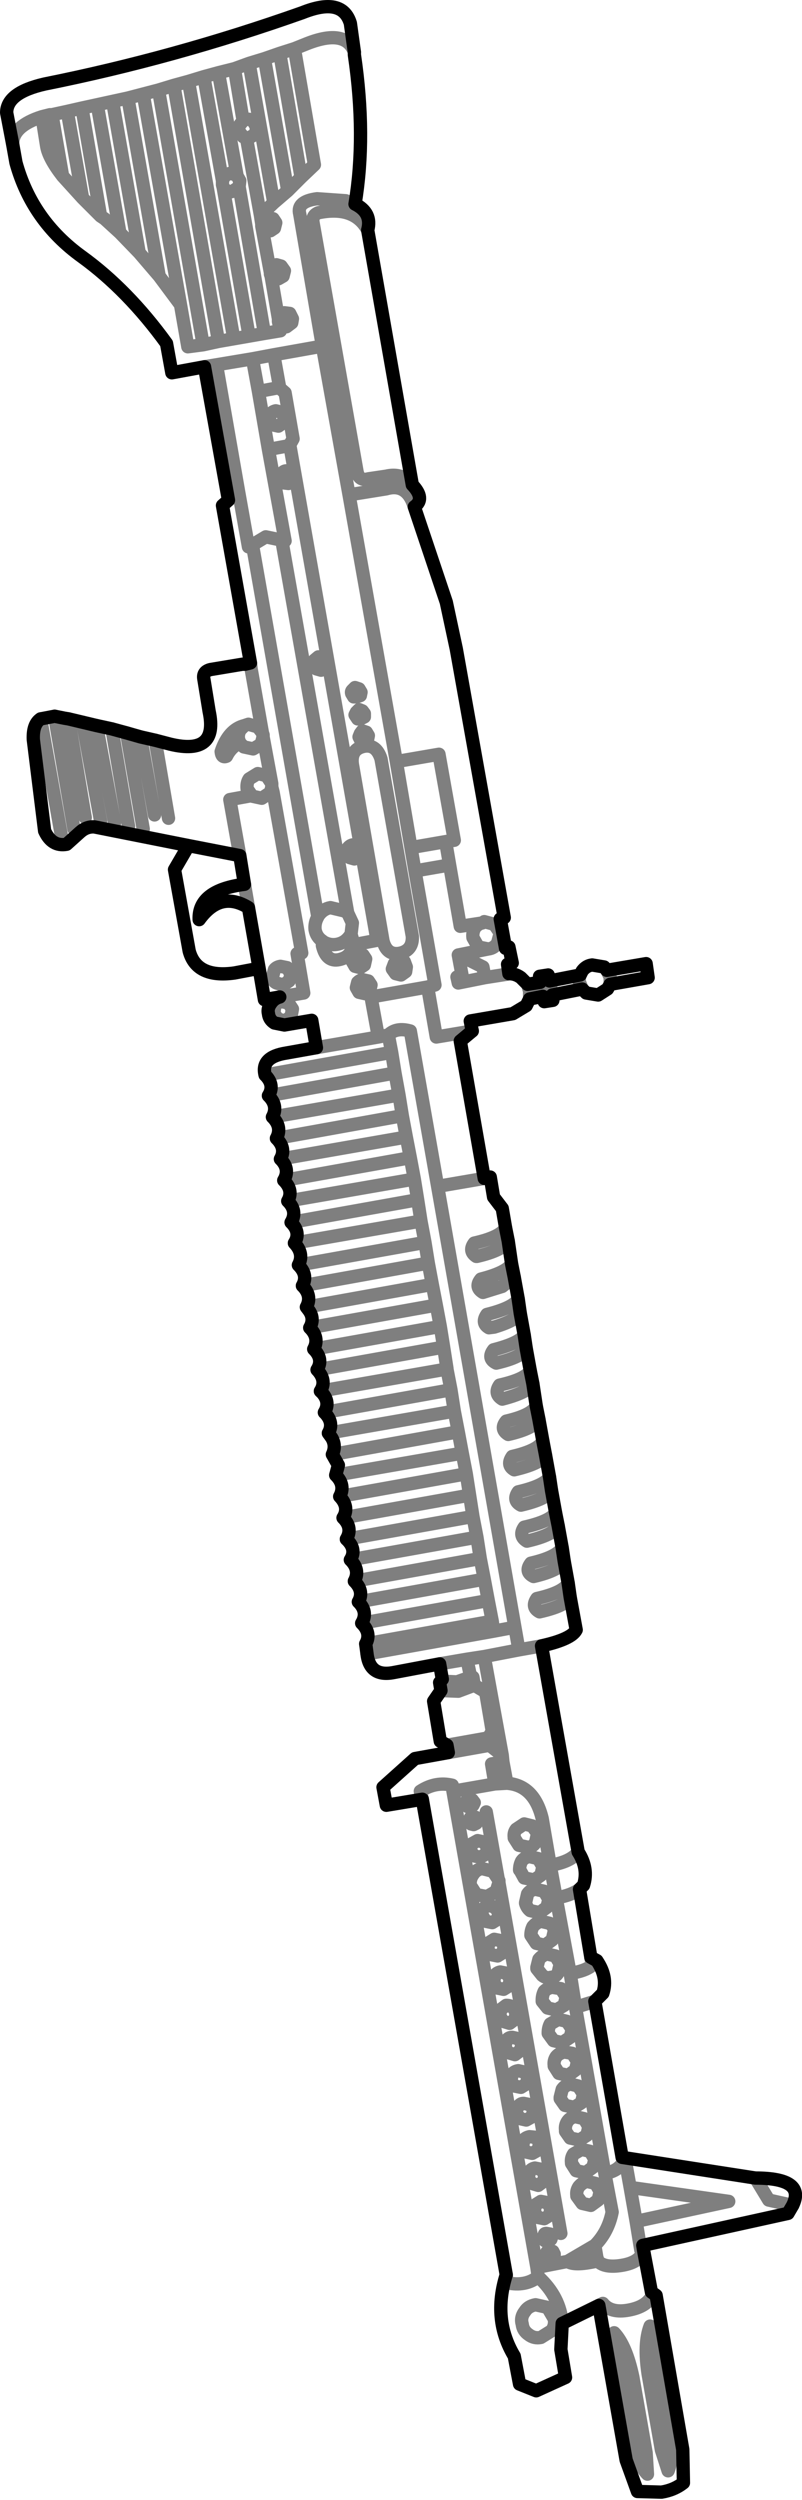 <?xml version="1.0" encoding="UTF-8" standalone="no"?>
<svg xmlns:xlink="http://www.w3.org/1999/xlink" height="187.45px" width="60.2px" xmlns="http://www.w3.org/2000/svg">
  <g transform="matrix(1.0, 0.0, 0.0, 1.0, -340.55, -311.5)">
    <path d="M367.2 326.8 L366.5 326.55 364.35 326.4 Q362.8 326.6 363.05 327.55 L364.75 337.45 366.75 348.6 369.55 348.15 Q371.1 347.7 371.65 349.5 M371.5 347.85 L371.35 347.65 Q370.6 346.95 369.55 347.2 L368.2 347.4 Q367.5 347.6 367.35 346.85 L364.05 328.2 Q363.95 327.65 364.45 327.45 367.15 326.9 368.15 328.75 M367.15 315.4 Q366.5 313.65 363.65 314.75 L362.65 315.15 364.15 323.85 363.15 324.8 362.15 325.8 361.1 326.7 360.1 327.65 360.2 328.3 360.3 328.05 Q360.4 327.85 360.65 327.8 L361.05 327.9 361.25 328.2 361.15 328.6 360.85 328.8 360.4 328.75 360.2 328.45 360.85 331.95 Q360.8 331.75 360.9 331.6 L361.3 331.35 361.65 331.45 361.9 331.8 361.8 332.2 361.45 332.4 361.05 332.35 360.9 332.2 361.45 335.4 361.55 335.15 Q361.65 334.95 361.9 334.95 L362.3 335.0 362.5 335.4 362.45 335.7 362.05 336.0 361.7 335.85 361.45 335.6 361.6 336.3 360.4 336.5 359.25 336.7 358.1 336.9 356.95 337.1 355.8 337.35 354.65 337.5 354.1 334.35 352.5 332.2 351.0 330.45 349.55 328.95 348.4 327.9 348.1 327.7 346.75 326.35 345.25 324.7 Q344.2 323.35 344.05 322.45 L343.7 320.25 Q341.5 320.95 341.5 322.3 M355.9 339.0 L356.8 338.85 359.5 338.4 361.1 338.1 364.75 337.45 M343.7 320.25 L344.3 320.1 344.45 320.1 345.6 319.85 346.7 319.6 347.85 319.35 349.0 319.1 350.15 318.85 351.3 318.55 352.45 318.25 353.6 317.9 354.7 317.6 355.85 317.25 356.95 316.95 358.15 316.65 359.25 316.25 360.4 315.9 361.55 315.5 362.65 315.15 M360.1 327.65 L359.05 321.85 358.8 321.75 358.45 321.3 Q358.45 321.0 358.6 320.8 L358.8 320.55 358.15 316.65 M359.05 321.85 L359.3 321.8 359.75 321.55 359.8 321.0 359.55 320.6 Q359.35 320.4 359.05 320.45 L358.8 320.55 M357.35 324.8 L357.25 325.05 357.25 325.35 357.3 325.55 357.5 325.75 357.8 325.9 358.0 325.85 358.45 325.55 358.5 325.5 358.55 325.05 358.35 324.7 358.3 324.6 357.8 324.5 357.55 324.6 357.35 324.8 M360.2 328.3 L360.2 328.45 M360.85 331.95 L360.85 332.0 360.85 332.05 360.9 332.2 M361.45 335.4 L361.45 335.6 M361.1 338.1 L361.55 340.6 361.95 340.95 362.55 344.4 362.3 344.85 368.85 382.0 367.0 382.35 Q366.95 383.25 366.0 383.45 365.05 383.65 364.75 382.4 L364.75 382.05 Q364.3 381.75 364.2 381.2 364.15 380.7 364.4 380.25 L364.4 380.2 359.5 352.35 359.2 352.5 358.45 348.3 357.7 349.0 M359.35 361.2 L359.4 361.65 360.25 366.45 360.3 366.6 360.3 366.75 360.95 370.25 360.95 370.5 361.05 370.9 363.2 382.95 362.85 383.0 363.35 385.95 361.55 386.25 M364.3 390.05 L368.95 389.25 368.4 386.25 372.65 385.5 373.2 385.35 371.7 376.8 371.4 375.05 370.3 368.6 366.75 348.6 M359.5 338.4 L359.95 340.85 361.3 340.6 361.55 340.6 M360.75 343.0 L360.85 342.55 Q361.0 342.35 361.25 342.3 L361.65 342.4 361.9 342.75 361.8 343.2 361.45 343.45 361.0 343.35 360.75 343.0 M362.3 344.85 L362.05 344.95 360.7 345.2 361.95 352.05 361.7 352.0 366.65 379.95 367.0 380.7 366.9 381.55 367.0 381.9 367.0 382.35 M360.7 345.2 L359.95 340.85 M357.3 325.55 L359.25 336.7 M360.4 336.5 L358.5 325.5 M360.4 315.9 L362.15 325.8 M363.15 324.8 L361.55 315.5 M358.1 336.9 L354.7 317.6 M357.25 325.05 L355.85 317.25 M358.35 324.7 L356.95 316.95 M361.1 326.7 L359.25 316.25 M344.45 320.1 L345.25 324.7 M346.75 326.35 L345.6 319.85 M348.1 327.7 L346.7 319.6 M349.55 328.95 L347.85 319.35 M351.0 330.45 L349.0 319.1 M352.5 332.2 L350.15 318.85 M354.1 334.35 L351.3 318.55 M353.6 317.9 L356.95 337.1 M355.8 337.35 L352.45 318.25 M362.2 347.75 L361.8 347.7 361.6 347.35 361.7 347.0 Q361.85 346.8 362.05 346.8 L362.35 346.85 362.6 347.2 362.5 347.55 362.2 347.75 M359.5 352.35 L360.5 351.75 361.7 352.0 M358.85 361.3 L358.9 361.3 M364.15 361.0 L364.45 360.75 364.85 360.85 365.05 361.2 364.95 361.5 364.65 361.75 364.3 361.65 364.1 361.35 Q364.05 361.15 364.15 361.0 M359.4 361.65 Q359.3 361.2 358.95 361.3 M360.3 366.75 L360.15 367.3 359.55 367.65 358.85 367.5 358.55 367.2 Q357.9 367.5 357.55 368.2 357.2 368.35 357.15 367.85 357.7 366.2 358.9 365.9 L359.2 365.8 359.9 366.0 360.25 366.45 360.3 366.75 M358.55 367.2 L358.45 366.9 Q358.4 366.5 358.6 366.2 L358.9 365.9 M358.55 375.65 L357.8 371.45 359.45 371.15 359.1 370.65 Q359.05 370.2 359.25 369.9 L359.9 369.5 360.55 369.65 360.95 370.25 M360.95 370.5 L360.85 370.95 361.05 370.9 M359.45 371.15 L359.5 371.2 360.2 371.35 360.8 370.95 360.85 370.95 M358.9 377.8 L359.2 379.55 M366.65 379.95 L366.4 379.8 365.35 379.55 Q364.8 379.65 364.45 380.15 L364.4 380.25 M362.25 385.05 L361.8 385.35 361.3 385.2 Q361.0 385.05 361.0 384.75 L361.15 384.2 Q361.3 384.0 361.6 383.95 L362.1 384.05 362.4 384.55 362.25 385.05 M361.1 387.45 L361.2 386.85 Q361.4 386.65 361.7 386.6 L362.2 386.7 362.5 387.15 362.4 387.7 361.95 388.05 361.4 387.9 361.1 387.45 M351.1 366.75 L352.15 372.6 M352.2 367.0 L353.2 372.85 M350.05 366.45 L351.3 373.65 M346.75 365.65 L348.1 373.05 M343.6 365.4 L345.15 374.1 M344.65 365.2 L346.1 373.65 M345.7 365.4 L346.95 372.8 M347.8 365.9 L349.15 373.2 M348.95 366.15 L350.2 373.45 M367.0 363.25 L367.2 363.05 367.5 363.15 367.65 363.4 367.6 363.65 367.3 363.75 367.1 363.75 366.95 363.5 Q366.9 363.35 367.0 363.25 M367.5 364.7 L367.75 364.8 367.9 365.0 367.9 365.25 367.6 365.4 367.4 365.4 367.2 365.1 367.3 364.9 367.5 364.7 M367.75 366.3 L368.05 366.4 368.2 366.65 368.15 366.9 367.9 367.05 367.65 367.05 367.5 366.75 367.6 366.5 367.75 366.3 M367.9 367.45 Q368.8 367.3 369.15 368.4 L371.5 381.7 Q371.55 382.7 370.65 382.95 369.6 383.2 369.3 382.05 L367.0 368.8 Q366.85 367.65 367.9 367.45 M371.4 375.05 L374.0 374.6 374.65 374.5 373.5 368.05 370.3 368.6 M375.7 382.95 L374.95 383.1 375.25 384.7 374.85 384.75 374.95 385.2 376.95 384.8 376.8 384.0 375.8 383.5 375.7 382.95 377.2 382.65 376.45 382.5 376.05 381.8 Q376.0 381.4 376.2 381.05 376.45 380.75 376.75 380.7 L375.1 380.95 374.3 376.35 371.7 376.8 M377.2 382.65 Q377.65 382.6 377.9 382.2 L378.1 381.45 377.65 380.8 376.9 380.6 376.85 380.65 376.75 380.7 M374.3 376.35 L374.0 374.6 M367.45 375.65 L367.15 375.9 366.8 375.8 366.55 375.45 366.65 375.1 Q366.8 374.9 367.0 374.85 L367.3 374.95 367.55 375.3 367.45 375.65 M364.75 382.05 L364.8 382.1 Q365.3 382.4 365.85 382.3 366.4 382.2 366.75 381.75 L366.9 381.55 M367.45 383.0 L367.8 383.1 368.0 383.4 367.9 383.85 367.6 384.05 367.2 383.95 367.0 383.6 367.1 383.2 Q367.2 383.05 367.45 383.0 M370.9 383.6 L371.05 384.0 371.0 384.35 370.65 384.6 370.25 384.5 370.0 384.15 370.15 383.75 370.45 383.55 370.9 383.6 M368.95 389.25 L369.7 389.1 Q370.3 388.5 371.35 388.8 L373.4 400.45 376.9 399.85 M372.65 385.5 L373.3 389.25 376.0 388.8 M367.75 384.95 L368.2 385.05 368.4 385.35 368.3 385.8 367.95 386.0 367.5 385.9 367.3 385.55 367.4 385.15 Q367.55 385.0 367.75 384.95 M369.7 389.1 L369.95 390.4 370.2 391.95 370.5 393.6 370.75 395.15 371.05 396.75 371.35 398.3 371.65 399.9 371.9 401.45 372.15 403.05 372.45 404.65 372.7 406.2 373.0 407.8 373.3 409.35 373.6 410.95 373.85 412.5 374.1 414.1 374.1 414.15 374.4 415.7 374.65 417.3 374.95 418.85 375.25 420.45 375.55 422.0 375.8 423.6 376.05 425.2 376.35 426.75 376.6 428.35 376.9 429.9 377.2 431.5 377.5 433.05 377.6 433.8 379.2 433.5 373.4 400.45 M384.25 385.65 L384.05 385.15 Q384.0 384.85 384.1 384.6 M380.15 385.3 L380.3 385.8 380.3 386.4 M381.8 385.05 L382.0 386.1 M381.3 386.2 L381.1 385.15 M378.75 384.5 L378.55 384.55 376.95 384.8 M386.1 384.25 L386.35 384.75 386.35 385.3 M370.2 391.95 L360.7 393.65 M360.45 392.1 L369.95 390.4 M361.0 395.25 L370.5 393.6 M358.45 348.3 L356.8 338.85 M378.5 403.55 Q378.15 404.25 376.15 404.7 375.7 405.3 376.3 405.7 L376.35 405.7 Q378.3 405.25 378.7 404.55 M378.95 406.25 Q378.6 406.9 376.65 407.4 376.15 408.0 376.8 408.4 L378.25 407.95 379.15 407.25 M364.6 415.8 L374.05 414.15 374.1 414.15 M364.9 417.4 L374.4 415.7 M379.9 411.6 Q379.55 412.2 377.6 412.7 377.1 413.35 377.8 413.7 379.75 413.25 380.05 412.6 M379.45 408.9 Q379.1 409.55 377.1 410.05 376.65 410.7 377.25 411.05 L377.65 411.0 Q379.3 410.5 379.6 409.95 M380.35 414.25 Q380.05 414.9 378.05 415.35 377.6 416.0 378.25 416.4 380.2 415.9 380.55 415.25 M380.8 416.9 Q380.5 417.6 378.55 418.05 378.05 418.65 378.7 419.05 380.65 418.6 381.0 417.9 M381.3 419.55 Q380.95 420.25 379.0 420.7 378.55 421.35 379.15 421.7 381.1 421.25 381.5 420.6 M365.5 420.55 L374.95 418.85 M365.2 418.95 L374.65 417.3 M382.25 424.9 Q381.9 425.55 379.9 426.0 379.45 426.65 380.1 427.05 382.1 426.6 382.45 425.9 M381.8 422.25 Q381.4 422.9 379.45 423.35 379.0 424.0 379.65 424.35 381.6 423.9 381.95 423.25 M382.75 427.55 Q382.35 428.25 380.4 428.7 379.9 429.35 380.6 429.7 382.55 429.25 382.9 428.55 M383.2 430.2 Q382.85 430.9 380.85 431.35 380.4 432.0 381.05 432.35 383.05 431.9 383.35 431.25 M373.75 437.4 L373.75 437.55 374.85 437.6 375.85 437.25 375.85 437.1 375.6 435.9 373.55 436.25 M375.6 435.9 L376.9 435.7 379.5 435.2 379.2 433.5 M374.1 442.35 L377.2 441.8 377.5 441.3 377.0 438.35 376.15 437.85 374.95 438.3 373.65 438.25 M375.85 437.1 L376.05 437.25 376.15 437.85 M376.9 435.7 L378.25 443.1 378.3 443.6 378.6 445.2 Q380.65 445.35 381.25 447.85 L381.85 451.35 Q383.4 451.1 383.95 450.35 M378.6 445.2 L377.7 445.25 374.55 445.8 380.85 481.5 383.15 481.05 385.2 479.85 Q386.2 478.85 386.5 477.35 L385.95 474.45 383.75 462.0 383.35 459.45 382.3 453.8 381.85 451.35 M377.7 445.25 L377.45 443.75 378.3 443.6 M377.2 441.8 L377.3 442.35 378.25 443.1 M381.2 434.9 L379.5 435.2 M376.6 428.35 L367.15 430.05 M366.05 423.7 L375.55 422.0 M366.3 425.3 L375.8 423.6 M366.55 426.9 L376.05 425.2 M366.85 428.45 L376.35 426.75 M377.3 442.35 L374.2 442.9 M368.0 434.75 L377.5 433.05 M367.7 433.2 L377.2 431.5 M368.1 435.5 L377.6 433.8 M367.45 431.6 L376.9 429.9 M365.75 422.1 L375.25 420.45 M384.9 458.25 L385.0 458.85 385.35 458.5 M380.5 448.4 L380.9 448.95 380.75 449.65 Q380.5 450.0 380.2 450.0 L379.5 449.85 379.15 449.3 379.15 449.25 Q379.1 448.9 379.3 448.65 L379.9 448.25 380.5 448.4 M380.3 450.7 L380.95 450.85 381.3 451.45 381.15 452.1 380.65 452.45 379.9 452.3 379.6 451.75 379.55 451.7 Q379.55 451.35 379.7 451.05 379.9 450.75 380.3 450.7 M376.15 446.65 L376.05 446.85 375.85 447.0 375.65 446.95 375.5 446.75 375.55 446.55 375.75 446.4 376.0 446.45 376.15 446.65 M375.85 447.8 L376.0 447.7 376.25 447.75 376.4 447.95 376.3 448.2 376.1 448.3 375.9 448.25 375.75 448.05 375.85 447.8 M376.85 449.6 L377.15 450.0 377.05 450.5 376.6 450.75 376.15 450.65 375.85 450.25 375.95 449.75 376.4 449.5 376.85 449.6 M377.7 454.5 L378.0 454.9 377.9 455.4 377.5 455.65 377.0 455.55 376.75 455.1 Q376.65 454.85 376.8 454.65 377.0 454.4 377.25 454.35 L377.7 454.5 M378.0 452.5 L377.95 452.4 377.55 451.8 376.75 451.6 Q376.3 451.65 376.05 452.05 375.8 452.4 375.85 452.85 L376.3 453.55 377.1 453.7 377.8 453.3 378.0 452.65 378.0 452.5 M378.15 457.0 L378.4 457.4 378.3 457.9 377.9 458.15 377.4 458.05 377.15 457.65 377.25 457.15 377.65 456.9 378.15 457.0 M382.3 453.8 Q383.45 453.6 384.05 453.15 M380.0 454.2 L380.0 454.15 380.15 453.5 Q380.35 453.2 380.75 453.15 L381.4 453.3 381.75 453.9 381.6 454.5 381.05 454.9 380.35 454.75 Q380.1 454.55 380.0 454.2 M380.8 457.2 L380.4 456.6 Q380.4 456.25 380.55 455.95 380.8 455.65 381.15 455.55 L381.8 455.7 Q382.15 455.95 382.15 456.3 L382.0 456.95 381.45 457.35 380.8 457.2 M377.05 447.35 L377.95 452.4 M372.25 446.4 L372.1 445.8 Q373.25 445.05 374.5 445.35 L374.55 445.8 M382.45 459.4 Q382.25 459.75 381.9 459.75 381.55 459.85 381.25 459.6 L380.85 459.1 380.85 459.0 381.0 458.4 Q381.25 458.1 381.6 458.0 L382.25 458.15 382.6 458.75 382.45 459.4 M382.0 460.5 L382.65 460.6 383.05 461.2 382.9 461.85 382.3 462.2 381.65 462.05 381.25 461.55 381.25 461.45 Q381.25 461.1 381.4 460.8 381.65 460.55 382.0 460.5 M381.7 463.9 Q381.7 463.55 381.85 463.25 L382.45 462.9 383.1 463.05 383.5 463.65 383.35 464.25 382.75 464.65 382.1 464.5 381.7 463.95 381.7 463.9 M377.85 460.55 L377.6 460.1 377.7 459.6 Q377.85 459.4 378.1 459.35 L378.6 459.45 378.85 459.9 378.75 460.4 378.35 460.65 377.85 460.55 M378.05 462.6 L378.15 462.15 378.55 461.85 Q378.85 461.85 379.05 462.0 L379.3 462.4 379.2 462.9 378.8 463.2 378.3 463.05 378.05 462.6 M379.45 466.75 L379.9 466.85 380.2 467.25 380.05 467.75 379.65 468.0 379.15 467.9 378.9 467.5 379.0 467.0 Q379.15 466.8 379.45 466.75 M379.0 464.25 L379.45 464.35 379.75 464.75 379.6 465.25 379.2 465.55 378.7 465.4 378.45 465.0 378.55 464.5 Q378.7 464.25 379.0 464.25 M379.45 469.45 Q379.6 469.2 379.85 469.2 L380.35 469.3 380.6 469.7 380.5 470.2 380.05 470.45 379.6 470.35 379.3 469.95 Q379.3 469.65 379.45 469.45 M383.5 465.45 L383.9 466.05 383.75 466.7 383.2 467.1 382.5 466.95 382.15 466.4 382.15 466.35 Q382.1 466.0 382.3 465.7 382.5 465.45 382.9 465.35 L383.5 465.45 M384.35 468.5 L384.2 469.15 383.65 469.5 382.95 469.35 382.6 468.85 382.6 468.75 382.75 468.15 Q382.95 467.85 383.35 467.75 L383.95 467.9 384.35 468.5 M384.2 472.65 L384.85 472.8 385.2 473.4 385.05 474.0 384.5 474.4 383.8 474.25 383.45 473.7 383.45 473.65 Q383.4 473.3 383.6 473.0 L384.2 472.65 M383.0 471.3 L383.0 471.2 Q382.95 470.85 383.15 470.55 383.35 470.25 383.75 470.2 L384.4 470.35 384.75 470.95 384.6 471.6 384.05 471.95 383.35 471.8 383.0 471.3 M380.05 472.85 L379.75 472.45 379.9 471.9 Q380.05 471.75 380.3 471.7 L380.8 471.75 381.05 472.2 380.95 472.7 380.5 472.95 380.05 472.85 M380.95 475.35 L380.45 475.2 380.2 474.8 380.3 474.3 Q380.45 474.1 380.7 474.05 L381.2 474.15 381.45 474.6 381.35 475.05 380.95 475.35 M384.6 475.05 L385.25 475.2 385.6 475.8 385.45 476.45 384.9 476.85 384.25 476.7 383.85 476.15 383.85 476.1 Q383.8 475.75 384.0 475.45 384.25 475.15 384.6 475.05 M381.4 477.85 L380.9 477.75 380.65 477.3 380.75 476.8 381.15 476.55 381.65 476.65 381.9 477.1 381.8 477.6 381.4 477.85 M381.95 479.25 L381.9 479.4 381.7 479.55 381.45 479.5 381.35 479.35 Q381.3 479.2 381.4 479.1 381.4 478.95 381.55 478.95 L381.85 479.0 381.95 479.25 M381.55 480.6 L381.6 480.35 381.8 480.25 382.05 480.3 382.15 480.5 382.15 480.75 381.9 480.9 381.7 480.8 381.55 480.6 M380.85 481.5 L380.95 482.2 Q382.6 483.7 382.75 485.7 M382.15 485.35 Q382.25 485.85 381.95 486.25 L381.15 486.75 Q380.65 486.85 380.25 486.55 379.8 486.25 379.75 485.75 379.6 485.25 379.95 484.8 380.2 484.4 380.75 484.3 L381.65 484.5 382.15 485.35 M380.95 482.2 Q380.0 482.95 378.6 482.65 L378.55 482.05 M397.25 474.8 L398.25 476.45 400.05 476.85 M385.2 479.85 L385.35 480.75 385.45 481.05 Q385.95 481.55 387.2 481.35 388.45 481.15 388.75 480.45 L388.65 480.2 388.6 479.9 388.3 478.05 387.85 475.5 387.5 473.55 387.3 473.45 387.3 473.65 Q386.9 474.3 385.95 474.45 M387.3 473.45 L387.25 473.25 M385.35 480.75 L385.25 481.05 Q383.65 481.4 383.15 481.05 M388.8 479.85 L388.6 479.9 M388.9 480.45 L388.65 480.2 M389.45 483.35 L389.5 483.6 Q389.1 484.45 387.75 484.7 386.4 484.95 385.8 484.2 L385.5 484.35 M388.05 489.7 L389.05 495.4 389.15 497.0 Q388.5 496.35 388.15 494.9 L386.65 486.4 Q387.55 487.35 388.05 489.7 M389.2 489.5 L390.2 495.2 390.7 496.75 Q391.05 495.9 390.85 494.4 L389.35 485.9 Q388.85 487.2 389.2 489.5 M388.3 478.05 L395.25 476.55 387.85 475.5 M385.0 458.85 Q384.45 459.3 383.35 459.45 M383.75 462.0 L385.2 461.55 M378.0 452.65 L382.65 478.95 M364.1 412.65 L373.6 410.95 M364.35 414.2 L373.85 412.5 M362.4 403.15 L371.9 401.45 M362.65 404.7 L372.15 403.05 M362.95 406.35 L372.45 404.65 M363.25 407.9 L372.7 406.2 M363.55 409.5 L373.0 407.8 M363.8 411.05 L373.3 409.35 M361.85 400.0 L371.35 398.3 M362.15 401.55 L371.65 399.9 M361.6 398.4 L371.05 396.75 M361.3 396.85 L370.75 395.15" fill="none" stroke="#000000" stroke-linecap="round" stroke-linejoin="round" stroke-opacity="0.502" stroke-width="1.0"/>
    <path d="M371.65 349.5 Q372.5 348.9 371.5 347.85 M368.15 328.75 Q368.5 327.45 367.2 326.8 368.05 321.7 367.15 315.6 L367.15 315.4 M341.5 322.3 L341.75 323.7 Q342.95 328.05 346.7 330.75 350.15 333.25 353.05 337.25 L353.45 339.45 355.9 339.0 M341.5 322.3 L341.05 319.95 Q341.05 318.45 343.9 317.8 353.65 315.85 363.25 312.45 366.25 311.25 366.85 313.25 L367.15 315.4 M357.7 349.0 L357.25 349.4 359.35 361.2 M361.55 386.25 Q361.15 386.35 360.9 386.7 360.6 387.1 360.7 387.5 360.75 387.95 361.15 388.2 L361.9 388.35 363.95 388.0 364.3 390.05 M361.55 386.25 L360.4 386.45 360.0 384.1 358.15 384.45 Q355.3 384.85 354.75 382.8 L353.65 376.7 354.7 374.9 347.65 373.5 Q347.05 373.45 346.55 373.9 L345.55 374.8 Q344.45 375.0 343.9 373.8 L343.05 366.95 Q343.0 365.8 343.6 365.4 L344.65 365.2 345.4 365.35 345.7 365.4 346.75 365.65 347.8 365.9 348.95 366.15 350.05 366.45 351.1 366.75 352.2 367.0 353.35 367.3 Q356.95 368.15 356.25 364.85 L355.85 362.4 Q355.75 361.85 356.35 361.7 L358.75 361.3 358.85 361.3 M358.9 361.3 L358.95 361.3 359.35 361.2 M360.0 384.1 L359.2 379.55 Q357.1 378.25 355.5 380.45 355.4 378.25 358.9 377.8 L358.55 375.65 354.7 374.9 M371.65 349.5 L374.05 356.65 374.8 360.15 378.4 380.3 378.1 380.4 378.5 382.6 378.75 382.5 379.0 383.7 378.65 383.8 378.75 384.5 Q379.25 384.5 379.65 384.8 L380.15 385.3 381.1 385.15 381.05 384.7 381.7 384.6 381.8 385.05 384.1 384.6 384.25 384.3 Q384.55 383.9 385.0 383.85 L385.9 384.0 386.1 384.25 389.05 383.75 389.2 384.8 386.35 385.3 386.15 385.65 385.45 386.1 384.55 385.95 384.25 385.65 382.0 386.1 382.05 386.5 381.4 386.6 381.3 386.2 380.3 386.4 380.05 386.9 379.05 387.5 375.85 388.05 376.0 388.8 375.1 389.55 376.9 399.85 377.35 399.75 377.6 401.25 378.25 402.1 378.5 403.55 378.7 404.55 378.95 406.25 379.15 407.25 379.45 408.9 379.6 409.95 379.9 411.6 380.05 412.6 380.35 414.25 380.55 415.25 380.8 416.9 381.0 417.9 381.3 419.55 381.5 420.6 381.8 422.25 381.95 423.25 382.25 424.9 382.45 425.9 382.75 427.55 382.9 428.55 383.2 430.2 383.35 431.25 383.8 433.7 Q383.45 434.4 381.2 434.9 L383.95 450.35 Q384.75 451.6 384.35 452.85 L384.05 453.15 384.9 458.25 385.35 458.5 Q386.2 459.75 385.8 460.95 L385.2 461.55 387.25 473.25 397.25 474.8 Q401.05 474.8 400.05 476.85 L399.7 477.45 388.8 479.85 388.9 480.45 389.45 483.35 389.8 483.6 391.8 495.15 391.85 497.65 Q391.15 498.2 390.2 498.35 L388.4 498.3 387.55 495.95 385.5 484.35 382.75 485.7 382.65 487.65 383.0 489.75 380.8 490.75 379.55 490.25 379.15 488.15 Q377.5 485.4 378.55 482.05 L372.25 446.4 369.55 446.85 369.3 445.5 371.7 443.35 374.2 442.9 374.1 442.35 373.6 442.05 373.1 439.05 373.65 438.25 373.55 437.65 373.75 437.4 373.55 436.25 370.1 436.9 Q368.3 437.25 368.1 435.5 L368.0 434.75 Q368.45 433.95 367.7 433.2 368.2 432.35 367.45 431.6 367.9 430.8 367.15 430.05 367.6 429.2 366.85 428.45 367.35 427.65 366.55 426.9 367.05 426.05 366.3 425.3 366.8 424.5 366.05 423.7 366.5 422.85 365.75 422.1 L365.95 421.35 365.5 420.55 Q365.8 419.9 365.45 419.3 L365.2 418.95 Q365.65 418.15 364.9 417.4 365.35 416.65 364.75 415.95 L364.6 415.8 Q365.1 415.0 364.35 414.2 364.85 413.4 364.1 412.65 364.55 411.8 363.8 411.05 364.2 410.35 363.7 409.7 L363.55 409.5 Q364.0 408.65 363.25 407.9 363.7 407.1 362.95 406.35 363.4 405.5 362.65 404.7 363.15 403.9 362.4 403.15 362.9 402.3 362.15 401.55 362.6 400.75 361.85 400.0 362.35 399.15 361.6 398.4 362.05 397.6 361.3 396.85 361.75 396.0 361.0 395.25 361.45 394.4 360.7 393.65 361.2 392.85 360.45 392.1 360.1 390.75 362.05 390.45 L364.3 390.05 M368.15 328.75 L371.5 347.85 M357.7 349.0 L355.9 339.0" fill="none" stroke="#000000" stroke-linecap="round" stroke-linejoin="round" stroke-width="1.0"/>
  </g>
</svg>
